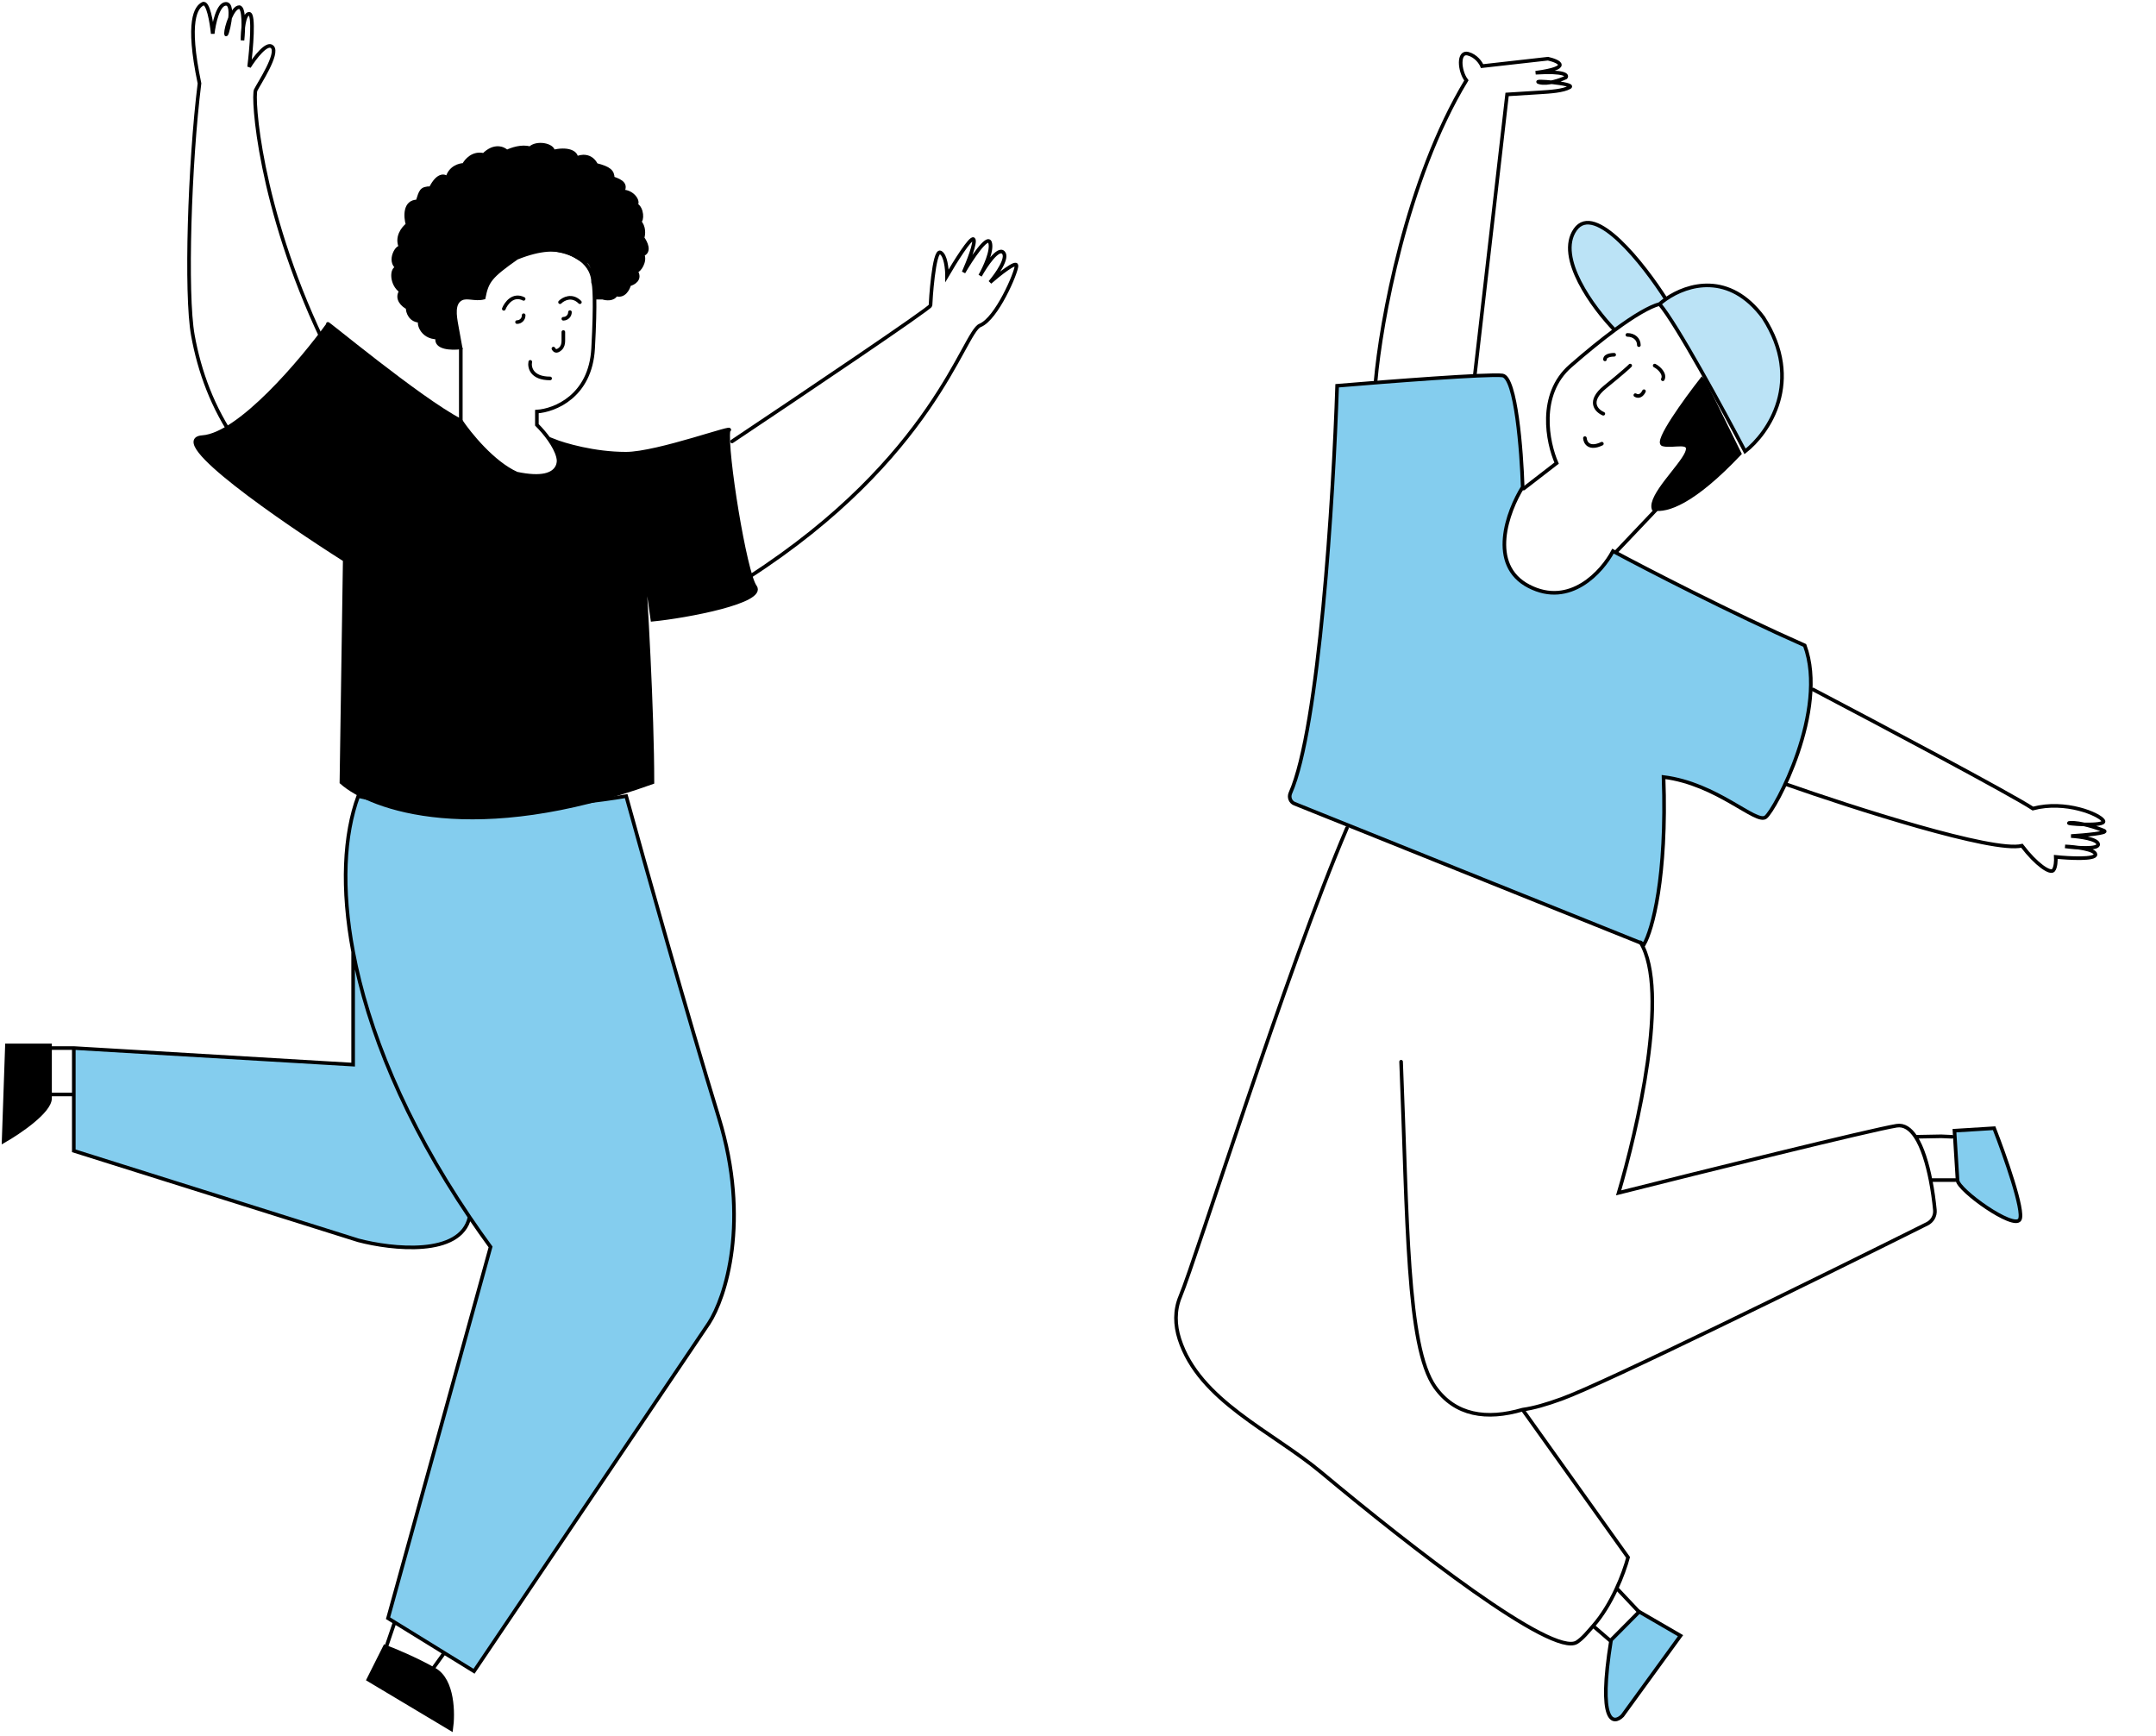<svg width="596" height="480" viewBox="0 0 596 480" fill="none" xmlns="http://www.w3.org/2000/svg">
<path d="M107.267 447.338L135.611 344.704C133.593 341.942 131.66 339.192 129.81 336.456C127.363 347.453 108.274 345.315 99.036 342.871L20.401 318.129V302.551V289.721L97.62 294.303V263.146C94.289 245.537 95.117 230.684 99.036 220.077C124.637 225.941 159.081 222.52 173.103 220.077C177.979 237.793 189.927 280.374 198.705 308.965C207.484 337.556 200.534 358.755 195.962 365.78L131.041 462L122.812 456.925L109.096 448.466L107.267 447.338Z" fill="#84CDEE"/>
<path d="M271.095 75.933C271.042 76.028 270.991 76.119 270.942 76.206C270.991 76.117 271.042 76.026 271.095 75.933Z" fill="#84CDEE"/>
<path d="M67.034 11.142C67.034 10.167 67.093 8.803 67.255 7.515C67.317 4.765 67.108 1.979 66.12 1.979C65.206 1.979 64.293 3.35 63.607 4.952C63.343 7.562 62.462 10.348 62.462 9.31C62.462 8.392 62.92 6.557 63.607 4.952C64.293 3.35 65.206 1.979 66.12 1.979C67.108 1.979 67.317 4.765 67.255 7.515C67.226 8.837 67.133 10.151 67.034 11.142Z" fill="#84CDEE"/>
<path d="M97.62 263.146C94.289 245.537 95.117 230.684 99.036 220.077C124.637 225.941 159.081 222.52 173.103 220.077C177.979 237.793 189.927 280.374 198.705 308.965C207.484 337.556 200.534 358.755 195.962 365.78L131.041 462L122.812 456.925M97.62 263.146V294.303L20.401 289.721M97.62 263.146C101.646 284.431 111.749 309.743 129.81 336.456M20.401 289.721H14M20.401 289.721V302.551M129.81 336.456C131.66 339.192 133.593 341.942 135.611 344.704L107.267 447.338L109.096 448.466M129.81 336.456C127.363 347.453 108.274 345.315 99.036 342.871L20.401 318.129V302.551M14 302.551H20.401M109.096 448.466L106.353 456.502M109.096 448.466L122.812 456.925M119.154 462L122.812 456.925M202.363 122.024C220.651 109.806 257.226 85.186 257.226 84.453C257.226 83.537 258.14 68.874 259.969 69.791C261.432 70.524 261.798 74.373 261.798 76.206C263.932 72.54 268.382 65.392 269.113 66.125C269.845 66.858 267.589 72.54 266.37 75.289C268.503 71.623 272.953 64.842 273.685 67.041C274.416 69.241 272.161 74.067 270.942 76.206C272.466 73.457 275.879 68.325 277.342 69.791C278.805 71.257 275.514 75.9 273.685 78.038C276.123 75.9 281 71.99 281 73.456C281 75.289 275.514 88.118 270.942 89.951C266.37 91.783 258.14 126.606 206.935 159.595M88.98 93.616C71.606 56.961 69.777 26.721 70.692 24.888C71.606 23.055 77.093 14.808 75.264 12.975C73.801 11.509 70.387 16.03 68.863 18.473C69.473 13.586 70.326 3.811 68.863 3.811C67.4 3.811 67.034 8.699 67.034 11.142C67.339 8.088 67.583 1.979 66.12 1.979C64.291 1.979 62.462 7.477 62.462 9.31C62.462 11.142 65.206 1.062 62.462 1.062C60.268 1.062 59.11 6.56 58.805 9.31C58.5 6.255 57.525 0.329 56.062 1.062C54.233 1.979 51.49 5.645 55.147 23.056C52.404 45.049 51.249 81.296 53.319 92.7C55.147 102.78 58.805 112.798 65.206 121.962M127.384 96.366V97.282V116.526C129.822 122.024 137.442 132.838 148.414 132.104C159.387 131.371 152.986 122.024 148.414 117.442V113.777C153.291 113.471 163.227 109.562 163.959 96.366C164.69 83.17 164.264 78.649 163.959 78.038C163.959 74.067 160.221 67.963 146.586 68.874M154.815 83.537C155.729 82.62 158.107 81.337 160.301 83.537M139.271 85.369C139.88 83.842 141.831 81.154 144.757 82.62M144.757 87.139V87.206C144.757 88.216 143.938 89.035 142.928 89.035V89.035M155.729 91.784V94.24C155.729 95.029 155.529 95.834 154.957 96.376C154.298 97.001 153.486 97.367 152.986 96.366M157.558 86.286V86.286C157.558 87.296 156.739 88.118 155.729 88.118V88.118M146.586 100.031C146.281 101.559 146.951 104.613 152.072 104.613" stroke="black" stroke-linecap="round"/>
<path d="M120.908 93.307C120.177 96.243 124.871 96.366 127.31 96.06L126.209 89.985C125.728 87.335 125.117 83.775 127.525 82.569C129.143 81.759 131.309 82.897 133.711 82.294C134.626 77.706 135.541 76.421 142.858 71.283C156.577 65.777 159.32 72.2 162.064 72.2C164.259 72.2 164.808 78.93 164.808 82.294H166.637C167.552 82.6 169.564 82.845 170.296 81.377C172.491 82.111 173.649 79.847 173.954 78.624C175.174 78.318 177.247 77.156 175.783 74.953C176.698 74.953 178.527 72.2 177.613 70.365C179.808 69.631 178.527 67 177.613 65.777C177.917 64.859 178.161 62.657 176.698 61.188C177.613 61.188 177.613 57.518 175.783 56.6C176.698 55.682 174.869 52.93 172.125 52.93C173.04 51.094 172.125 50.177 169.381 49.26C169.381 47.425 168.467 46.506 164.808 45.588C163.345 42.652 160.54 43.141 159.32 43.753C159.32 41.918 156.577 41 152.918 41.918C152.918 40.083 148.345 39.165 146.516 41C144.321 40.266 141.333 41.306 140.114 41.918C139.199 41 136.638 39.899 133.711 42.835C130.785 42.101 128.834 44.365 128.224 45.588C127.004 45.588 124.382 46.322 123.651 49.26C122.736 48.342 120.908 48.342 119.078 52.013C116.334 52.013 116.334 52.93 115.419 55.683C111.761 55.683 112.065 59.966 112.675 62.107C111.455 63.024 109.383 65.594 110.845 68.53C109.93 67.613 107.188 72.201 109.931 74.036C108.102 74.036 108.102 78.624 110.845 80.46C109.382 82.662 111.455 84.436 112.675 85.048C112.675 86.272 113.406 88.719 116.334 88.719C115.419 88.719 116.334 93.307 120.908 93.307Z" fill="black"/>
<path d="M55.97 120.836C66.213 120.102 83.408 99.73 90.725 89.636C88.894 87.8 116.03 110.436 127.31 116.248C129.749 119.918 136.271 127.994 142.858 130.93C156.76 133.867 155.356 126.036 152.917 121.753C155.966 122.977 164.259 125.424 173.038 125.424C181.817 125.424 204.135 117.165 201.391 119.001C200.476 124.506 205.964 158.46 208.708 162.13C211.781 166.241 189.806 170.389 180.355 171.307L177.613 152.036C178.527 165.189 180.355 196.45 180.355 216.272C131.332 233.891 102.613 223.613 94.382 216.272L95.298 154.789C77.92 143.777 45.726 121.57 55.97 120.836Z" fill="black"/>
<path d="M120.908 93.307C120.177 96.243 124.871 96.366 127.31 96.06L126.209 89.985C125.728 87.335 125.117 83.775 127.525 82.569C129.143 81.759 131.309 82.897 133.711 82.294C134.626 77.706 135.541 76.421 142.858 71.283C156.577 65.777 159.32 72.2 162.064 72.2C164.259 72.2 164.808 78.93 164.808 82.294H166.637C167.552 82.6 169.564 82.845 170.296 81.377C172.491 82.111 173.649 79.847 173.954 78.624C175.174 78.318 177.247 77.156 175.783 74.953C176.698 74.953 178.527 72.2 177.613 70.365C179.808 69.631 178.527 67 177.613 65.777C177.917 64.859 178.161 62.657 176.698 61.188C177.613 61.188 177.613 57.518 175.783 56.6C176.698 55.682 174.869 52.93 172.125 52.93C173.04 51.094 172.125 50.177 169.381 49.26C169.381 47.425 168.467 46.506 164.808 45.588C163.345 42.652 160.54 43.141 159.32 43.753C159.32 41.918 156.577 41 152.918 41.918C152.918 40.083 148.345 39.165 146.516 41C144.321 40.266 141.333 41.306 140.114 41.918C139.199 41 136.638 39.899 133.711 42.835C130.785 42.101 128.834 44.365 128.224 45.588C127.004 45.588 124.382 46.322 123.651 49.26C122.736 48.342 120.908 48.342 119.078 52.013C116.334 52.013 116.334 52.93 115.419 55.683C111.761 55.683 112.065 59.966 112.675 62.107C111.455 63.024 109.383 65.594 110.845 68.53C109.93 67.613 107.188 72.201 109.931 74.036C108.102 74.036 108.102 78.624 110.845 80.46C109.382 82.662 111.455 84.436 112.675 85.048C112.675 86.272 113.406 88.719 116.334 88.719C115.419 88.719 116.334 93.307 120.908 93.307Z" stroke="black"/>
<path d="M55.97 120.836C66.213 120.102 83.408 99.73 90.725 89.636C88.894 87.8 116.03 110.436 127.31 116.248C129.749 119.918 136.271 127.994 142.858 130.93C156.76 133.867 155.356 126.036 152.917 121.753C155.966 122.977 164.259 125.424 173.038 125.424C181.817 125.424 204.135 117.165 201.391 119.001C200.476 124.506 205.964 158.46 208.708 162.13C211.781 166.241 189.806 170.389 180.355 171.307L177.613 152.036C178.527 165.189 180.355 196.45 180.355 216.272C131.332 233.891 102.613 223.613 94.382 216.272L95.298 154.789C77.92 143.777 45.726 121.57 55.97 120.836Z" stroke="black"/>
<path d="M1 315.478L1.917 289H13.832V303.609C13.832 307.261 5.277 313.043 1 315.478Z" fill="black"/>
<path d="M101.822 464.304L106.405 455.174C108.849 456.087 115.021 458.643 120.154 461.565C125.286 464.487 125.348 473.739 124.736 478L101.822 464.304Z" fill="black"/>
<path d="M1 315.478L1.917 289H13.832V303.609C13.832 307.261 5.277 313.043 1 315.478Z" stroke="black"/>
<path d="M101.822 464.304L106.405 455.174C108.849 456.087 115.021 458.643 120.154 461.565C125.286 464.487 125.348 473.739 124.736 478L101.822 464.304Z" stroke="black"/>
<path d="M454.492 261.018L357.839 222.163C356.699 221.705 356.22 220.356 356.716 219.232C364.657 201.259 368.623 137.493 369.635 106.638C383.326 105.48 411.636 103.289 415.338 103.792C419.039 104.296 420.608 124.569 420.929 134.643C416.757 141.326 411.258 156.166 422.637 162.065C434.015 167.963 442.88 158.051 445.89 152.358C455.067 157.292 478.518 169.413 498.899 178.421C505.522 196.36 490.719 223.893 488.091 225.892C485.463 227.89 474.668 216.634 459.872 214.802C460.871 242.635 456.701 257.21 454.492 261.018Z" fill="#84CDEE"/>
<path d="M540.286 312.567L541.14 326.278C541.311 329.02 556.676 339.992 558.333 337.136C559.659 334.851 554.167 319.349 551.255 311.884L540.286 312.567Z" fill="#84CDEE"/>
<path d="M453.136 445.542L445.365 453.367C441.657 476.354 445.911 476.884 448.502 474.276L464.56 452.171L453.136 445.542Z" fill="#84CDEE"/>
<path d="M454.492 261.018L357.839 222.163C356.699 221.705 356.22 220.356 356.716 219.232C364.657 201.259 368.623 137.493 369.635 106.638C383.326 105.48 411.636 103.289 415.338 103.792C419.039 104.296 420.608 124.569 420.929 134.643C416.757 141.326 411.258 156.166 422.637 162.065C434.015 167.963 442.88 158.051 445.89 152.358C455.067 157.292 478.518 169.413 498.899 178.421C505.522 196.36 490.719 223.893 488.091 225.892C485.463 227.89 474.668 216.634 459.872 214.802C460.871 242.635 456.701 257.21 454.492 261.018Z" stroke="black"/>
<path d="M540.286 312.567L541.14 326.278C541.311 329.02 556.676 339.992 558.333 337.136C559.659 334.851 554.167 319.349 551.255 311.884L540.286 312.567Z" stroke="black"/>
<path d="M453.136 445.542L445.365 453.367C441.657 476.354 445.911 476.884 448.502 474.276L464.56 452.171L453.136 445.542Z" stroke="black"/>
<path d="M574.608 234.335C573.259 234.136 571.879 234.021 570.871 233.972C571.894 234.111 573.252 234.256 574.608 234.335C577.345 234.493 580.073 234.381 580.012 233.403C579.921 231.94 574.985 231.269 572.529 231.116C576.185 230.888 583.12 230.273 581.612 229.633C580.466 229.146 578.286 228.385 576.136 227.901C574.75 227.589 573.376 227.393 572.301 227.46C570.945 227.544 573.416 227.839 576.136 227.901C578.286 228.385 580.466 229.146 581.612 229.633C583.12 230.273 576.185 230.888 572.529 231.116C574.985 231.269 579.921 231.94 580.012 233.403C580.073 234.381 577.345 234.493 574.608 234.335Z" fill="#BBE3F6"/>
<path d="M428.871 22.735C427.713 22.965 426.534 23.045 425.586 22.794C424.274 22.445 426.411 22.487 428.871 22.735Z" fill="#BBE3F6"/>
<path d="M458.763 84.043C463.515 89.619 476.504 113.525 482.405 124.78C488.823 119.792 498.816 105.406 487.441 87.762C478.045 75.105 466.513 78.507 460.513 82.676C454.41 73.076 440.854 55.794 435.46 63.471C430.065 71.148 440.482 85.184 446.365 91.242C451.789 87.237 456.05 84.763 458.763 84.043Z" fill="#BBE3F6"/>
<path d="M387.316 293.5C389.116 337.127 388.804 372.239 396.654 383.379C402.262 391.337 410.991 392.58 420.904 389.681M453.499 260.5C461.677 273.938 452.503 312.61 447.453 329.747C470.039 324.058 517.027 312.385 524.294 311.198C526.38 310.857 528.11 312.095 529.53 314.25M372.352 228.899C355.796 267.552 330.608 348.061 326.278 358.398C324.67 362.236 324.794 366.294 326.034 370.167C331.484 387.187 351.537 395.583 365.255 407.036C390.084 427.764 429.18 458.194 435.886 453.975C437.52 452.947 439.028 451.037 440.405 449.475M420.904 389.681C423.975 389.258 427.433 388.26 431.73 386.7C443.616 382.385 502.537 353.379 532.729 338.313C534.166 337.596 535.029 336.095 534.875 334.497C534.632 331.973 534.241 329.082 533.675 326.214M420.904 389.681L450.058 430.522C448.884 434.942 445.572 443.615 440.405 449.475M440.405 449.475L444.999 453.429M446.919 439.05L452.999 445.5M533.675 326.214L540.543 326.214M533.675 326.214C532.774 321.642 531.428 317.128 529.53 314.25M529.53 314.25L536.634 314.12L539.627 314.25M493.638 216.759C512.089 223.257 550.979 235.761 558.932 233.798C562.929 239.055 566.756 241.569 567.614 240.598C568.299 239.821 568.357 237.799 568.3 236.885C571.994 237.267 579.36 237.664 579.269 236.202C579.178 234.739 573.632 234.106 570.871 233.972C573.956 234.392 580.103 234.865 580.012 233.403C579.921 231.94 574.985 231.269 572.529 231.116C576.185 230.888 583.12 230.273 581.612 229.633C579.727 228.832 575.043 227.289 572.301 227.46C569.559 227.63 582.469 228.662 581.442 226.891C580.414 225.119 570.989 221.118 561.962 223.516C555.839 219.492 518.893 199.893 501.185 190.596M380.264 105.448C381.696 89.147 388.721 49.681 405.362 22.218C403.364 19.589 403.022 14.105 405.821 14.848C408.06 15.443 409.343 17.382 409.705 18.277L427.929 16.224C431.033 16.949 434.693 18.74 424.501 20.108C432.545 19.608 433.413 20.777 432.841 21.424C431.356 22.128 427.825 23.388 425.586 22.794C422.787 22.05 435.697 23.082 433.926 24.11C432.155 25.137 428.499 25.365 425.756 25.536C423.563 25.672 418.749 25.972 416.616 26.105L407.686 103.74M421.202 135.061L430.303 128.025C427.81 122.368 425.086 109.08 434.137 101.175C438.651 97.233 442.764 93.9 446.365 91.242M458.763 84.043C463.515 89.619 476.504 113.525 482.405 124.78C488.823 119.792 498.816 105.406 487.441 87.762C478.045 75.105 466.513 78.507 460.513 82.676M458.763 84.043C459.275 83.591 459.861 83.129 460.513 82.676M458.763 84.043C456.05 84.763 451.789 87.237 446.365 91.242M460.513 82.676C454.41 73.076 440.854 55.794 435.46 63.471C430.065 71.148 440.482 85.184 446.365 91.242M446.846 152.462L457.722 140.999M452.073 109.234C453.048 109.831 453.938 109.234 454.455 108.148M438.131 121.114C438.207 122.333 439.25 124.348 442.816 122.657M443.676 99.344C443.693 98.021 446.212 98.074 446.212 98.074M453.048 95.41C453.048 93.755 451.707 92.579 449.876 92.579M443.217 114.374C441.332 113.574 438.785 110.98 443.676 107.005C448.567 103.03 450.361 101.388 450.647 101.065M457.419 101.065C458.636 101.675 460.39 103.373 459.667 104.839" stroke="black" stroke-linecap="round"/>
<path d="M480.911 125.404C467.984 139.055 460.805 141.337 457.092 140.65C455.951 137.052 464.675 128.971 466.275 125.201C467.875 121.431 462.505 123.601 459.706 122.857C457.467 122.263 465.974 110.538 470.507 104.75C471.154 105.322 474.195 111.874 480.911 125.404Z" fill="black" stroke="black"/>
</svg>
